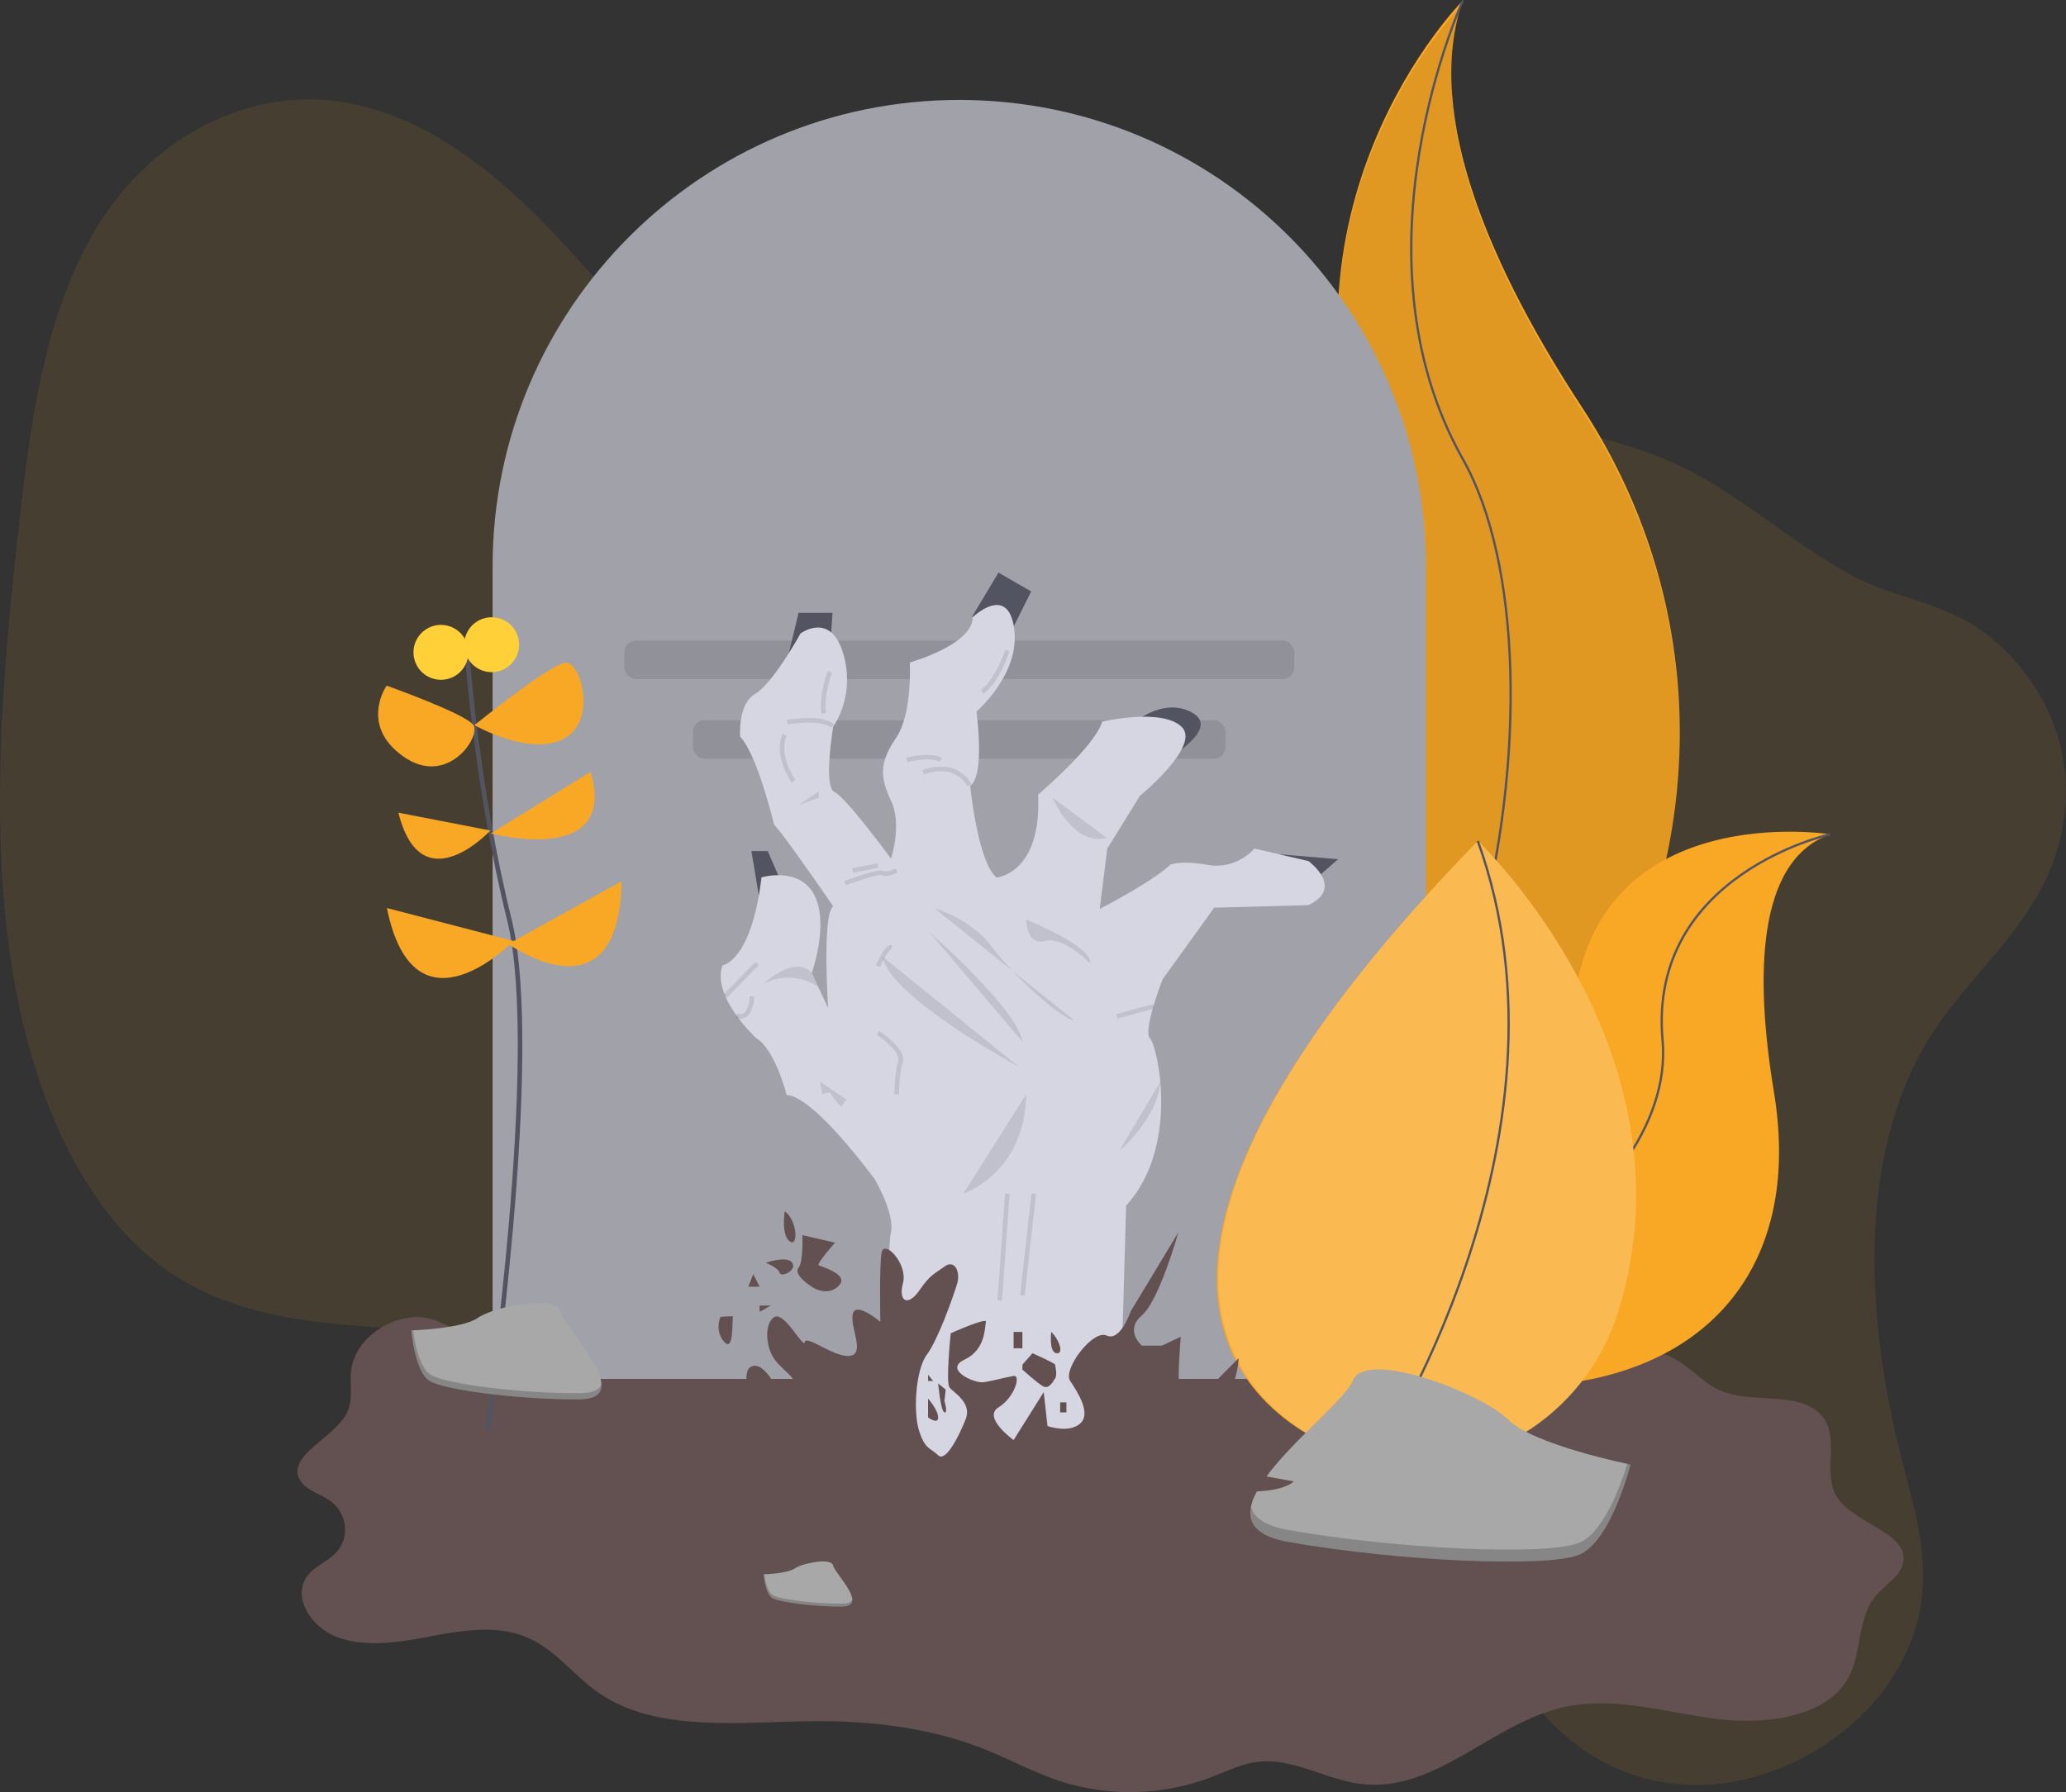 <svg id="403850c8-fa6e-4163-a703-adc95d880759" data-name="Layer 1" xmlns="http://www.w3.org/2000/svg" width="905.75" height="785.88" viewBox="0 0 905.75 785.88"><rect x="0" y="0" width="905.75" height="785.88" fill="#333333" stroke="none"/><title>rising</title><path d="M993.68,511C959.2,566,966.15,641.11,981.76,700.41c5.23,19.85,11.24,40.82,7,63-5.19,27.1-24.56,48.3-44.22,60.36-35.84,22-76.9,21.14-106.92-2.22-25.94-20.19-43.14-55.23-69.62-74.34-44.31-32-104.7-13.09-157.1,16.28-37.07,20.78-77.84,47.15-112.28,31.9-24.23-10.73-39.48-40.7-46.7-73.26-3.49-15.72-5.63-32.88-13.49-44.89-4.67-7.14-11.07-11.94-17.7-15.87-60.47-35.93-141.84-6.63-200.2-47.26-39.41-27.44-62.05-83.77-69.73-143.92s-2-124.43,5.18-187.71c5.11-45,12.11-93.12,36-129.59,25.3-38.58,65.44-55.65,100.43-51.84s65.48,25.74,91.8,52.41c32.9,33.33,62.64,75.84,105,86.77,28.87,7.44,60.32-.81,90.92-5.41C631.35,227.12,681.85,229.7,732,233c48,3.13,96.31,7,141.12,23.79,31.71,11.89,56.13,36.41,85.75,52.43,19.31,10.44,41,11.88,59,25.76,22.19,17.1,41.48,48.55,32.86,88.12C1042.58,460.69,1012,481.9,993.68,511Z" transform="translate(-147.13 -56.96)" fill="#f9a826" opacity="0.1"/><path d="M448.25,644.27c13.74,3.8,26.85,9.53,41.11,11.47,33.49,4.55,65.2-12.18,97.83-20,75.67-18.18,155.41,11.92,234,10.27,21.76-.46,45.9-2.78,63,8.62,5.89,3.92,10.53,9.28,17.21,12.13,13.85,5.92,33.94.16,43.76,10.34,9.49,9.84.17,25.83,7.66,36.85,7.67,11.29,31.18,15.39,28.67,28.25-1.13,5.78-7.6,9.49-11.68,14.22-9.12,10.55-5.88,25.74-13,37.36-10,16.46-36.33,19.69-57.9,16.86s-43.4-9.6-64.65-5.36c-32.66,6.52-57,37.84-90.26,34-15.56-1.81-29.71-11.49-45.28-9.72-7.55.86-14.26,4.36-21.22,7a100.26,100.26,0,0,1-64.56,1.8c-12-3.8-22.8-9.83-34.4-14.42-23-9.13-48.84-12.4-74.26-12.2-32.56.26-69,5.1-94.36-12.23-11.76-8-19.84-20.24-33.71-25.29-12.58-4.58-27-2.18-40.37.32s-27.75,5-40.39.5-21.08-19-12.59-28.15c3.08-3.31,7.73-5.3,11-8.45,6.85-6.54,5.8-17.89-2.17-23.44-4.26-3-10.18-4.53-12.81-8.64-6.95-10.84,14.92-18.63,20.42-30,2.79-5.79,1-12.38,1.78-18.6,1.39-11,11.86-20.7,24.63-22.85,11.95-2,16.65,4.61,26.45,6.34,10.39,1.84,11.42,2.07,24.74.44C401.52,638.63,424.18,637.61,448.25,644.27Z" transform="translate(-147.13 -56.96)" fill="#635151"/><path d="M788.5,57.16s-90.4,90.4-39.37,224.55-87.49,357.23-87.49,357.23,1.48-.22,4.24-.7c185.67-32.77,277.93-245.13,174.68-402.89C802.18,176.71,770.68,107.91,788.5,57.16Z" transform="translate(-147.13 -56.96)" fill="#f9a826"/><path d="M788.5,58.66s-90.4,90.4-39.37,224.55-87.49,357.23-87.49,357.23,1.48-.22,4.24-.7C851.56,607,943.81,394.61,840.57,236.85,802.18,178.2,770.68,109.4,788.5,58.66Z" transform="translate(-147.13 -56.96)" opacity="0.1"/><path d="M788.5,57.16s-51,110.82,0,201.22,8.75,344.11-126.85,380.56" transform="translate(-147.13 -56.96)" fill="none" stroke="#535461" stroke-miterlimit="10"/><path d="M949.52,422.81s-103.16-16.43-112.56,76S638.59,604.1,638.59,604.1s1.23.84,3.54,2.36c156,102.42,305.17,65.24,282.69-70.76C916.47,485.13,917.15,434.35,949.52,422.81Z" transform="translate(-147.13 -56.96)" fill="#f9a826"/><path d="M949.52,422.81s-80.07,17.58-73.5,90.38S757.11,673.28,638.59,604.1" transform="translate(-147.13 -56.96)" fill="none" stroke="#535461" stroke-miterlimit="10"/><path d="M772.31,661.65H363.09V305.39c0-113,91.61-204.61,204.61-204.61h0c113,0,204.61,91.61,204.61,204.61Z" transform="translate(-147.13 -56.96)" fill="#a1a1aa"/><rect x="273.73" y="280.93" width="293.68" height="16.85" rx="5.04" ry="5.04" opacity="0.1"/><rect x="303.82" y="315.83" width="233.5" height="16.85" rx="5.04" ry="5.04" opacity="0.1"/><path d="M360.8,684.75s24.29-165.24,9.61-224.6S351.8,341.9,351.8,341.9" transform="translate(-147.13 -56.96)" fill="none" stroke="#535461" stroke-miterlimit="10" stroke-width="2"/><path d="M419.62,443.41,370,470.91S418.55,505.86,419.62,443.41Z" transform="translate(-147.13 -56.96)" fill="#f9a826"/><path d="M316.75,455.15l55.54,14.46S328.75,514.39,316.75,455.15Z" transform="translate(-147.13 -56.96)" fill="#f9a826"/><path d="M406.07,395.42l-43.71,27S418.26,437.43,406.07,395.42Z" transform="translate(-147.13 -56.96)" fill="#f9a826"/><path d="M321.79,413.34l40.33,7.82S331.9,453.64,321.79,413.34Z" transform="translate(-147.13 -56.96)" fill="#f9a826"/><path d="M355.12,374.95s33.6-27.15,40.07-27.41,14,25.39-.9,33.36S355.12,374.95,355.12,374.95Z" transform="translate(-147.13 -56.96)" fill="#f9a826"/><path d="M316.64,357.63s34.49,12.26,38,17.26-11.42,27.52-30.76,13.76S316.64,357.63,316.64,357.63Z" transform="translate(-147.13 -56.96)" fill="#f9a826"/><circle cx="362.67" cy="339.67" r="12.04" transform="translate(-254.21 120.74) rotate(-24.1)" fill="#ffd037"/><circle cx="340.44" cy="343.03" r="12.04" transform="translate(-257.52 111.95) rotate(-24.1)" fill="#ffd037"/><path d="M746.8,697S569.7,657.42,795,425.74c0,0,97.14,92.06,61.5,206.5-14.33,46-60.42,74.42-107.1,65.32Z" transform="translate(-147.13 -56.96)" fill="#f9a826"/><path d="M746.8,697c-3.89-.87-173.29-43.51,48.24-271.28,0,0,97.14,92.06,61.5,206.5-14.33,46-60.42,74.42-107.1,65.32Z" transform="translate(-147.13 -56.96)" fill="#fff" opacity="0.2"/><path d="M749.12,698.33S842.66,557.41,795,425.74" transform="translate(-147.13 -56.96)" fill="none" stroke="#535461" stroke-miterlimit="10"/><path d="M861.95,699.19s-42.45-8.49-53.77-19.81-62.26-31.13-67.92-17-76.42,62.26-28.3,70.75,113.21,11.32,127.36,5.66S861.95,699.19,861.95,699.19Z" transform="translate(-147.13 -56.96)" fill="#a8a8a8"/><path d="M711.95,727.89c48.11,8.49,113.21,11.32,127.36,5.66,10.78-4.31,18.27-25,21.23-34.66l1.42.3s-8.49,34-22.64,39.62-79.25,2.83-127.36-5.66c-13.89-2.45-17.86-8.21-16.36-15.49C696.77,722.41,701.61,726.07,711.95,727.89Z" transform="translate(-147.13 -56.96)" opacity="0.2"/><path d="M327.46,640.37s22.41-.69,29.16-5.5,34.47-10.55,36.14-2.84,33.67,38.35,8.38,38.56-58.78-3.94-65.52-8S327.46,640.37,327.46,640.37Z" transform="translate(-147.13 -56.96)" fill="#a8a8a8"/><path d="M401.59,667.9c-25.3.2-58.78-3.94-65.52-8-5.13-3.13-7.18-14.34-7.86-19.52l-.75,0s1.42,18.07,8.16,22.18,40.22,8.25,65.52,8c7.3-.06,9.82-2.66,9.69-6.5C409.81,666.41,407,667.86,401.59,667.9Z" transform="translate(-147.13 -56.96)" opacity="0.2"/><path d="M481.9,747.34s10.45-.32,13.61-2.57,16.08-4.92,16.86-1.32,15.71,17.9,3.91,18-27.42-1.84-30.57-3.75S481.9,747.34,481.9,747.34Z" transform="translate(-147.13 -56.96)" fill="#a8a8a8"/><path d="M516.49,760.19c-11.8.1-27.42-1.84-30.57-3.75-2.39-1.46-3.35-6.69-3.67-9.11h-.35s.66,8.43,3.81,10.35,18.77,3.85,30.57,3.75c3.41,0,4.58-1.24,4.52-3C520.32,759.49,519,760.16,516.49,760.19Z" transform="translate(-147.13 -56.96)" opacity="0.2"/><polygon points="345.38 288.31 350.1 268.74 364.98 268.74 363.88 285.28 345.38 288.31" fill="#535461"/><polygon points="426.18 270.39 437.75 251.09 452.09 259.36 441.62 280.31 426.18 270.39" fill="#535461"/><path d="M646.08,372.55s12.68-9.92,24.26-2.76-12.13,20.4-12.13,20.4Z" transform="translate(-147.13 -56.96)" fill="#535461"/><polygon points="560.62 374.59 586.61 376.79 577.79 384.51 560.62 374.59" fill="#535461"/><polygon points="333.28 396.36 329.42 373.21 336.59 373.21 343.76 389.75 333.28 396.36" fill="#535461"/><path d="M530.58,700.31,537.75,622s-1.65-16.54,0-24.81-7.17-23.15-7.17-23.15S504.12,537.67,492,537.12c0,0-5-19.85-13.23-24.81,0,0-19.85-18.19-14.89-32,0,0,12.68-1.65,17.09-38.59,0,0,16.54-5,23.15,7.72s-1.1,34.18-1.1,34.18l7.17,15.44s-2.76-40.8,2.21-44.66c0,0-21.5-31.42-25.91-35.84,0,0-7.17-30.32-14.89-38.59,0,0-1.1-14.33,6.62-18.74s19.85-26.46,19.85-26.46,13.23-9.92,18.74,8.82-4.41,32-4.41,32-4.41,26.46.55,28.67,24.81,29.22,24.81,29.22,5-14.89,0-25.36-5-17.09,2.21-27.57S546,347.47,546,347.47s27.57-7.72,27.57-19.85c0,0,15.44-14.89,18.19,5S575.23,369,575.23,369s3.86,28.12-2.76,32.53c0,0,3.31,33.63,11.58,40.25,0,0,19.85-1.65,18.19-36.39,0,0,24.81-20.95,28.12-32,0,0,25.91-6.06,34.73,2.21s-18.19,30.32-18.19,30.32l-14.33,23.15-3.31,26.46s22.6-11.58,30.87-19.3c0,0,3.86-2.21,16.54,0s20.4-7.17,20.4-7.17l23.71,5.51s16,11.58,0,19.3L679.43,455l-22.6,31.42S648,509,651.31,512.31s13.23,47.41-10.47,73.32h0l-3.31,114.67Z" transform="translate(-147.13 -56.96)" fill="#d6d6e3"/><path d="M477.93,676.88s17.09,10.47,9.92,14.89-10.47,6.06-16.54,3.86S463,700,463,700s23.71,1.65,26.46,7.72-4.41,11.58-4.41,11.58l16.54-7.72,7.72,7.72s2.21,7.17-8.27,6.62c0,0,9.37,6.62,32.53,0s36.94,6.62,36.94,6.62-1.1,9.92-5,10.47,12.13,1.65,14.89-5,17.09-7.72,17.09-7.72l11,9.37,7.72-8.27s23.15-6.62,27-1.65,6.62-12.13,6.62-12.13,2.21-11.58,30.32-7.72,34.18-3.31,34.18-3.31L678.05,700s-9.92-5,1.1-19.85,11-27.57,11-27.57l-16.54,16.54-3.31,11-10.47,5.51s5.51-15.44,4.41-19.3.55-23.15.55-23.15l-8.27,3.86h-8.82s-7.72-6.62,0-13.23,16-36.39,16-36.39l-20.95,34.73s-4.41,13.23-10.47,10.47-19.3,14.89-16,19.85,9.37,14.33,4.41,18.74-14.33,1.1-14.33,1.1l-1.65-14.89L591.5,688.45s-13.78-9.92-6.62-14.33,9.92-14.33,6.62-13.78-9.37,2.21-13.23,2.76-17.64-5.51-8.27-9.92,8.82-14.33,9.37-16.54-15.44,5-15.44,5-2.21,21.5-.55,23.71,9.92,6.62,7.17,13.78-8.82,19.3-12.13,16-5.51-2.21-8.27-10.47-1.65-27,3.31-33.63S565,625.6,566.69,620.09s-1.1-11-5.51-7.72-6.06,3.31-11,10.47-9.37,5-7.17-3.31-8.27-19.3-9.37-13.23-.55,30.32-.55,30.32-11-9.37-12.13-3.31,5.51,17.09-1.1,18.19-19.3-9.37-19.85-6.06-8.82-13.23-13.23-11-4.41,12.68,0,18.74,12.13,8.82,7.17,14.33-9.37-12.68-16.54-11.58S477.93,676.88,477.93,676.88Z" transform="translate(-147.13 -56.96)" fill="#635151"/><path d="M491.16,588.11s-1.65,10.47,2.21,13.23S496.67,592,491.16,588.11Z" transform="translate(-147.13 -56.96)" fill="#635151"/><path d="M498.88,598.59l14.33,3.31s-8.27,9.37-7.17,9.92,12.68,3.86,9.37,8.27-8.82,3.31-11.58,1.65-8.82-6.06-6.62-8.82S498.88,598.59,498.88,598.59Z" transform="translate(-147.13 -56.96)" fill="#635151"/><path d="M482.89,610.72s5.51,2.21,6.06,4.41,7.72-1.1,5.51-4.41S482.89,610.72,482.89,610.72Z" transform="translate(-147.13 -56.96)" fill="#635151"/><polygon points="330.25 558.73 328.05 564.24 333.01 564.24 330.25 558.73" fill="#635151"/><polygon points="333.01 572.51 337.97 572.51 333.01 575.26 333.01 572.51" fill="#635151"/><path d="M463,634.42s-2.76,6.06,1.65,11,3.31-10.47,3.86-11S463,634.42,463,634.42Z" transform="translate(-147.13 -56.96)" fill="#635151"/><path d="M608,641s-1.1,8.82,2.21,9.37S611.9,644.9,608,641Z" transform="translate(-147.13 -56.96)" fill="#635151"/><path d="M595.36,655.37l4.41-5s9.92,4.41,9.92,5,1.1,4.41,0,6.06-2.76,5-5.51,3.31-8.82-7.17-8.82-7.17Z" transform="translate(-147.13 -56.96)" fill="#635151"/><polygon points="406.88 602.83 406.88 605.59 409.09 605.59 406.88 602.83" fill="#635151"/><path d="M554,670.26v8.27s4.41,3.31,4.41,0S554,670.26,554,670.26Z" transform="translate(-147.13 -56.96)" fill="#635151"/><path d="M558.42,663.64s1.1,12.13,2.76,12.68,0-5,0-5l.55-5Z" transform="translate(-147.13 -56.96)" fill="#635151"/><rect x="464.77" y="614.96" width="2.76" height="4.41" fill="#635151"/><rect x="444.37" y="584.08" width="3.86" height="7.17" fill="#635151"/><path d="M532,480.61s3.86-8.82,6.06-8.27" transform="translate(-147.13 -56.96)" fill="none" stroke="#000" stroke-miterlimit="10" stroke-width="2" opacity="0.1"/><path d="M593.7,524.71s-56.46-30.35-59.65-48.25" transform="translate(-147.13 -56.96)" opacity="0.1"/><path d="M554.56,465.72s38.59,33.63,40.8,48" transform="translate(-147.13 -56.96)" opacity="0.1"/><path d="M556.77,455.25s16,4.41,25.36,17.09,30.87,32,35.84,32" transform="translate(-147.13 -56.96)" opacity="0.1"/><path d="M597,460.21s29.22,11.58,28.12,19.3c0,0-11.58-12.13-19.85-9.92S597,460.21,597,460.21Z" transform="translate(-147.13 -56.96)" opacity="0.1"/><path d="M532,509.83s11.58,7.72,9.92,12.68-1.65,14.33-1.65,14.33" transform="translate(-147.13 -56.96)" fill="none" stroke="#000" stroke-miterlimit="10" stroke-width="2" opacity="0.1"/><path d="M506.6,531.33l1.1,5.51s3.31-1.65,3.86,0,4.41,5.51,4.41,5.51l2.21-3.31Z" transform="translate(-147.13 -56.96)" opacity="0.1"/><line x1="331.9" y1="422.55" x2="317.95" y2="436.8" fill="none" stroke="#000" stroke-miterlimit="10" stroke-width="2" opacity="0.1"/><path d="M476.83,493.84a16.48,16.48,0,0,1-1.65,6.62c-1.65,3.31-5.14,1.86-5.14,1.86" transform="translate(-147.13 -56.96)" fill="none" stroke="#000" stroke-miterlimit="10" stroke-width="2" opacity="0.1"/><path d="M481.79,488.33s13.78-12.68,20.95-5l3.09,6.34A23.93,23.93,0,0,0,481.79,488.33Z" transform="translate(-147.13 -56.96)" opacity="0.1"/><path d="M544.64,390.2s10.47-2.76,14.89,0" transform="translate(-147.13 -56.96)" fill="none" stroke="#000" stroke-miterlimit="10" stroke-width="2" opacity="0.1"/><path d="M511,351.6s-3.86,9.37-2.76,18.19" transform="translate(-147.13 -56.96)" fill="none" stroke="#000" stroke-miterlimit="10" stroke-width="2" opacity="0.1"/><path d="M491.16,379.17s-4.41,7.72,3.86,20.4" transform="translate(-147.13 -56.96)" fill="none" stroke="#000" stroke-miterlimit="10" stroke-width="2" opacity="0.1"/><polygon points="350.1 353.09 358.92 347.02 358.92 349.78 350.1 353.09" opacity="0.1"/><line x1="373.8" y1="381.75" x2="384.83" y2="379.55" fill="none" stroke="#000" stroke-miterlimit="10" stroke-width="2" opacity="0.1"/><path d="M517.62,444.22s14.89-5.51,16.54-4.41,6.06-1.1,6.06-1.1" transform="translate(-147.13 -56.96)" fill="none" stroke="#000" stroke-miterlimit="10" stroke-width="2" opacity="0.1"/><path d="M551.8,395.71s13.23-6.06,20.4,5.51" transform="translate(-147.13 -56.96)" fill="none" stroke="#000" stroke-miterlimit="10" stroke-width="2" opacity="0.1"/><path d="M492.26,373.66s14.89-2.76,19.85,1.65" transform="translate(-147.13 -56.96)" fill="none" stroke="#000" stroke-miterlimit="10" stroke-width="2" opacity="0.1"/><path d="M588.74,342.23s-3.86,12.68-11,18.19" transform="translate(-147.13 -56.96)" fill="none" stroke="#000" stroke-miterlimit="10" stroke-width="2" opacity="0.1"/><path d="M608.59,406.73s8.82,21.5,23.71,17.64" transform="translate(-147.13 -56.96)" opacity="0.1"/><path d="M637.81,561.65s16.73-13.78,18-30.32" transform="translate(-147.13 -56.96)" opacity="0.1"/><line x1="489.58" y1="445.71" x2="505.67" y2="441.28" fill="none" stroke="#000" stroke-miterlimit="10" stroke-width="2" opacity="0.1"/><path d="M569.45,580.4s27-8.82,27.57-43.55" transform="translate(-147.13 -56.96)" opacity="0.1"/><line x1="438.31" y1="570.3" x2="441.61" y2="523.44" fill="none" stroke="#000" stroke-miterlimit="10" stroke-width="2" opacity="0.1"/><line x1="448.23" y1="568.1" x2="453.19" y2="523.44" fill="none" stroke="#000" stroke-miterlimit="10" stroke-width="2" opacity="0.1"/></svg>